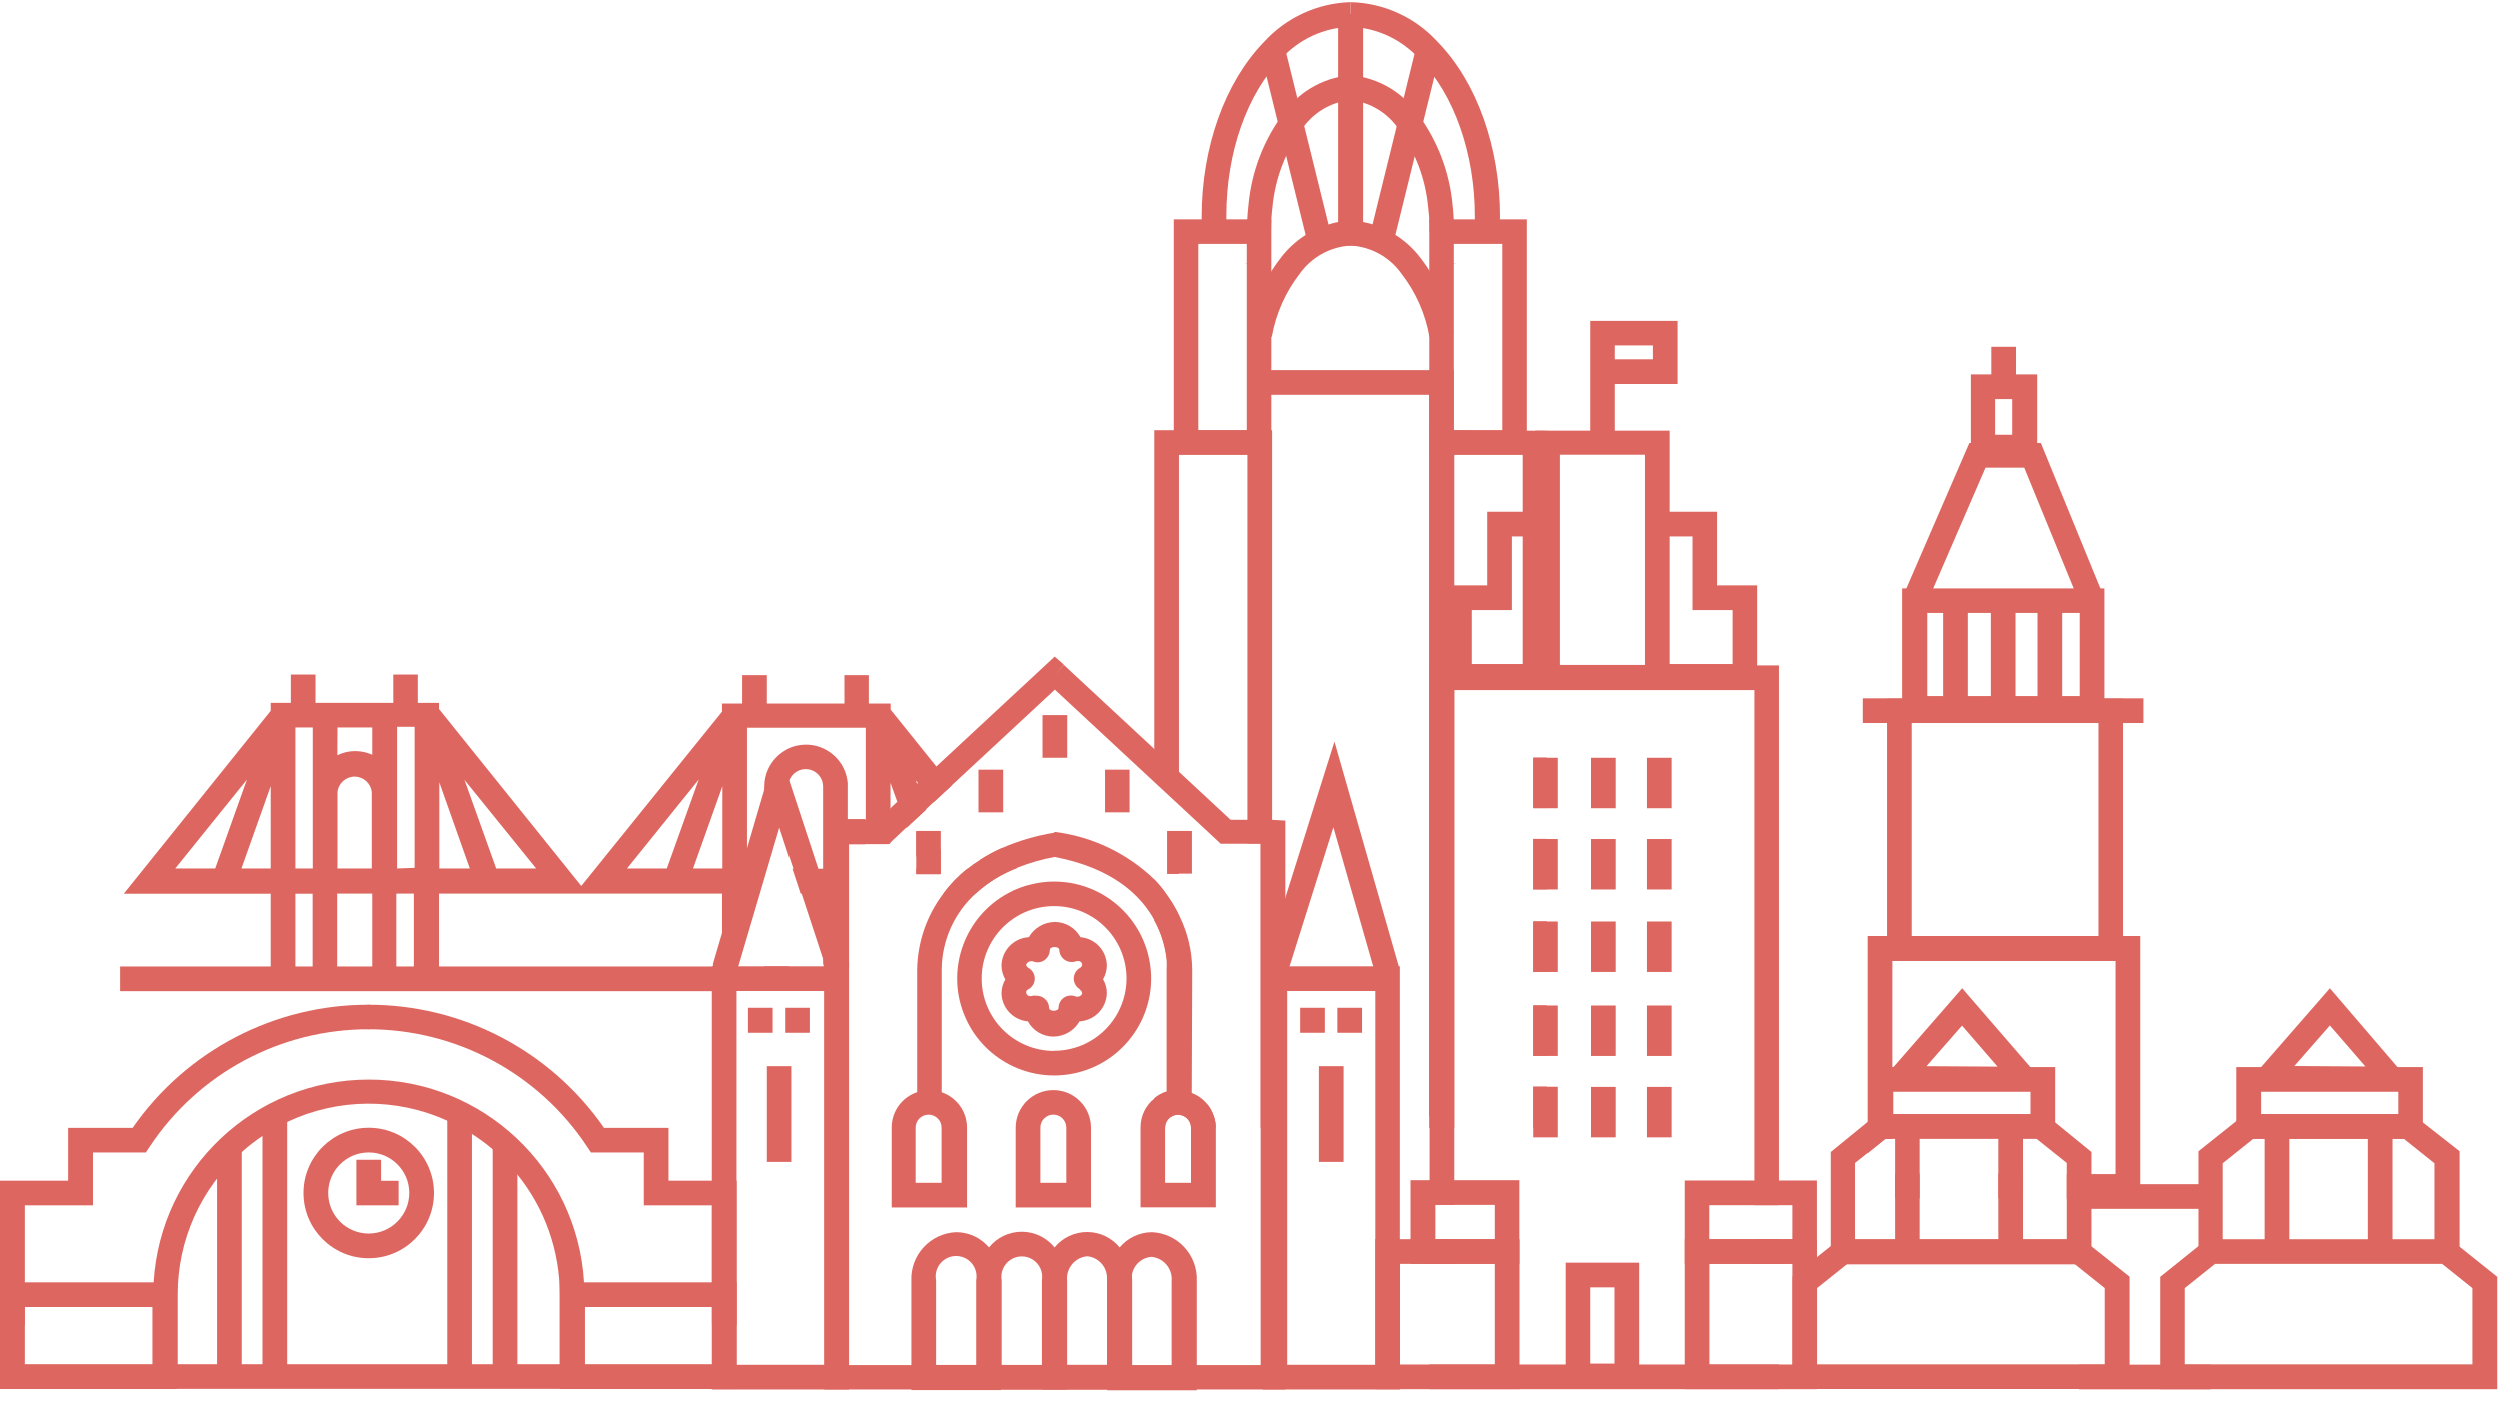<svg width="164" height="92" viewBox="0 0 164 92" xmlns="http://www.w3.org/2000/svg" xmlns:xlink="http://www.w3.org/1999/xlink">
    <path id="Path" fill="#dd6760" stroke="none" d="M 50.13 63.39 L 50.13 64.67 L 51.75 64.67 L 51.75 63.39 Z M 55.62 51.39 C 55.499 49.932 54.257 48.823 52.794 48.869 C 51.332 48.914 50.16 50.097 50.13 51.56 L 50.13 51.64 L 50.24 51.27 C 50.337 50.93 50.646 50.694 51 50.69 L 51 50.69 C 51.348 50.689 51.658 50.91 51.77 51.24 L 51.77 51.24 C 51.933 50.706 52.459 50.368 53.012 50.443 C 53.566 50.517 53.984 50.982 54 51.54 L 54 56.99 L 52 56.99 L 52.53 58.6 L 54 58.6 L 54 63.2 L 54.06 63.39 L 54.06 53.83 L 55.62 53.83 L 55.62 51.43 Z M 61.27 54.55 L 60.11 54.55 L 60.11 56.12 L 60.42 56.99 L 60.11 56.99 L 60.11 57.35 L 61.72 57.35 L 61.72 55.83 Z M 65.73 55.63 L 65.73 55.63 C 65.231 55.853 64.75 56.114 64.29 56.41 L 64.76 56.99 L 63.47 56.99 C 62.871 57.459 62.34 58.007 61.89 58.62 L 64 58.62 C 64.799 57.892 65.729 57.322 66.74 56.94 Z M 67.67 58.04 C 67.135 58.161 66.621 58.356 66.14 58.62 L 68.14 58.62 Z M 61.24 52.64 L 62.43 51.54 L 61.43 50.28 L 58.43 46.55 L 58.43 46.15 L 57 46.15 L 57 44.29 L 55.4 44.29 L 55.4 46.15 L 50.3 46.15 L 50.3 44.29 L 48.68 44.29 L 48.68 46.15 L 47.36 46.15 L 47.36 46.68 L 38.13 58.12 L 28.8 46.51 L 28.8 46.11 L 27.41 46.11 L 27.41 44.25 L 25.8 44.25 L 25.8 46.11 L 20.7 46.11 L 20.7 44.25 L 19.08 44.25 L 19.08 46.11 L 17.76 46.11 L 17.76 46.63 L 8.12 58.63 L 17.76 58.63 L 17.76 64.8 L 19.38 64.8 L 19.38 58.63 L 20.51 58.63 L 20.51 64.8 L 22.12 64.8 L 22.12 58.62 L 24.42 58.62 L 24.42 64.62 L 26 64.62 L 26 58.62 L 27.15 58.62 L 27.15 64.79 L 28.8 64.79 L 28.8 58.62 L 47.36 58.62 L 47.36 64.62 L 49 64.62 L 49 63.43 L 48.36 63.43 L 49 61.26 L 49 58.62 L 49.78 58.62 L 51.08 54.21 L 51.77 56.31 L 51.77 51.56 C 51.755 51.461 51.755 51.359 51.77 51.26 C 51.933 50.726 52.459 50.388 53.012 50.463 C 53.566 50.537 53.984 51.002 54 51.56 L 54 57.01 L 52 57.01 L 52.53 58.62 L 54 58.62 L 54 63.22 L 54.06 63.41 L 54.06 63.41 L 54 63.41 L 54 64.6 L 55.62 64.6 L 55.62 58.6 L 55.68 58.6 L 55.68 56.99 L 55.62 56.99 L 55.62 51.37 L 55.62 51.37 C 55.499 49.912 54.257 48.803 52.794 48.849 C 51.332 48.894 50.16 50.077 50.13 51.54 L 50.13 56.99 L 49 56.99 L 49 47.74 L 56.8 47.74 L 56.8 55.37 L 58.33 55.37 L 58.42 55.29 L 58.42 51.35 L 58.89 52.66 L 59.48 54.31 L 60.77 53.11 L 60.18 51.46 L 60.08 51.19 L 60.25 51.39 Z M 11.5 56.97 L 16.2 51.14 L 14.12 56.97 Z M 15.84 56.97 L 17.76 51.57 L 17.76 56.97 Z M 19.38 56.97 L 19.38 47.72 L 20.52 47.72 L 20.52 56.97 Z M 22.14 47.72 L 24.42 47.72 L 24.42 49.51 C 24.067 49.354 23.686 49.272 23.3 49.27 C 22.895 49.272 22.495 49.364 22.13 49.54 Z M 22.14 56.97 L 22.14 51.97 L 22.14 51.97 C 22.195 51.39 22.682 50.946 23.265 50.946 C 23.848 50.946 24.335 51.39 24.39 51.97 L 24.39 56.97 Z M 26.05 56.97 L 26.05 51.97 L 26.05 51.97 C 26.05 51.97 26.05 51.97 26.05 51.9 L 26.05 47.68 L 27.2 47.68 L 27.2 56.93 Z M 28.82 56.97 L 28.82 51.32 L 30.82 56.97 Z M 32.55 56.97 L 30.47 51.16 L 35.17 56.97 Z M 41.13 56.97 L 45.83 51.14 L 43.74 56.97 Z M 45.46 56.97 L 47.38 51.58 L 47.38 56.97 Z"/>
    <path id="path1" fill="#dd6760" stroke="none" d="M 80.45 15.2 L 78.83 15.2 L 78.83 14.2 C 78.83 9.66 80.36 5.39 82.91 2.76 C 84.369 1.152 86.42 0.206 88.59 0.14 L 88.59 1.76 L 88.59 1.76 C 86.865 1.809 85.234 2.556 84.07 3.83 C 81.8 6.16 80.45 10.01 80.45 14.14 Z"/>
    <path id="path2" fill="#dd6760" stroke="none" d="M 82.704 3.469 L 84.277 3.081 L 87.293 15.304 L 85.72 15.693 Z"/>
    <path id="path3" fill="#dd6760" stroke="none" d="M 81.71 17.27 L 81.71 17.26 L 83.33 17.26 L 81.71 17.27 Z"/>
    <path id="path4" fill="#dd6760" stroke="none" d="M 81.8 15.2 L 81.8 15.12 C 81.802 14.562 81.835 14.004 81.9 13.45 C 82.1 11.244 82.914 9.137 84.25 7.37 C 85.332 5.893 87.03 4.99 88.86 4.92 L 88.86 6.54 C 87.507 6.6 86.258 7.279 85.47 8.38 C 84.329 9.911 83.637 11.728 83.47 13.63 C 83.409 14.124 83.379 14.622 83.38 15.12 Z"/>
    <path id="path5" fill="#dd6760" stroke="none" d="M 81.71 17.27 L 81.71 17.26 L 83.33 17.26 L 81.71 17.27 Z"/>
    <path id="path6" fill="#dd6760" stroke="none" d="M 77 14.39 L 77 29.83 L 83.4 29.83 L 83.4 14.39 Z M 78.61 28.22 L 78.61 16 L 81.79 16 L 81.79 28.22 Z"/>
    <path id="path7" fill="#dd6760" stroke="none" d="M 75.72 28.22 L 75.72 51.22 L 77.34 52.72 L 77.34 29.83 L 81.83 29.83 L 81.83 55.34 L 82.64 55.34 L 82.7 55.34 L 82.7 73.98 L 83.45 73.98 L 83.45 28.22 Z M 79.62 73.22 C 79.525 72.921 79.368 72.645 79.16 72.41 L 77.34 72.41 L 77.34 60.08 C 77.113 59.596 76.842 59.134 76.53 58.7 C 76.288 58.345 76.017 58.011 75.72 57.7 L 75.72 60.38 C 76.163 61.187 76.439 62.074 76.53 62.99 C 76.545 63.193 76.545 63.397 76.53 63.6 L 76.53 71.6 L 76.53 71.6 C 76.233 71.69 75.957 71.84 75.72 72.04 L 75.72 73.98 L 76.43 73.98 L 76.43 73.98 C 76.429 73.647 76.625 73.345 76.93 73.21 C 77.151 73.104 77.409 73.104 77.63 73.21 C 77.935 73.345 78.131 73.647 78.13 73.98 L 78.13 73.98 L 79.75 73.98 L 79.75 73.98 C 79.754 73.714 79.71 73.45 79.62 73.2 Z M 76.57 54.53 L 76.57 57.33 L 77.34 57.33 L 77.34 54.53 Z"/>
    <path id="path8" fill="#dd6760" stroke="none" d="M 83.43 22.1 L 81.84 21.83 C 82.154 20.049 82.895 18.371 84 16.94 C 84.928 15.703 86.282 14.855 87.8 14.56 L 87.8 0.91 L 89.42 0.91 L 89.42 16.11 L 88.61 16.11 C 87.27 16.185 86.037 16.866 85.26 17.96 C 84.324 19.172 83.696 20.592 83.43 22.1 Z"/>
    <path id="path9" fill="#dd6760" stroke="none" d="M 98.36 15.2 L 96.75 15.2 L 96.75 14.2 C 96.75 10.07 95.39 6.2 93.13 3.89 C 91.97 2.591 90.33 1.822 88.59 1.76 L 88.59 0.14 C 90.783 0.193 92.858 1.143 94.33 2.77 C 96.88 5.39 98.4 9.66 98.4 14.2 Z"/>
    <path id="path10" fill="#dd6760" stroke="none" d="M 89.894 15.305 L 92.906 3.08 L 94.479 3.468 L 91.467 15.692 Z"/>
    <path id="path11" fill="#dd6760" stroke="none" d="M 95.48 17.27 L 93.87 17.27 L 95.48 17.26 L 95.48 17.27 Z"/>
    <path id="path12" fill="#dd6760" stroke="none" d="M 93.78 15.2 C 93.784 14.679 93.754 14.157 93.69 13.64 C 93.525 11.735 92.832 9.913 91.69 8.38 C 90.912 7.288 89.679 6.611 88.34 6.54 L 88.29 4.92 L 88.29 4.92 C 90.131 4.981 91.841 5.884 92.93 7.37 C 94.271 9.139 95.089 11.249 95.29 13.46 C 95.352 14.011 95.382 14.565 95.38 15.12 Z"/>
    <path id="path13" fill="#dd6760" stroke="none" d="M 95.48 17.27 L 93.87 17.27 L 95.48 17.26 L 95.48 17.27 Z"/>
    <path id="path14" fill="#dd6760" stroke="none" d="M 93.76 14.39 L 93.76 29.83 L 100.16 29.83 L 100.16 14.39 Z M 95.37 28.22 L 95.37 16 L 98.55 16 L 98.55 28.22 Z"/>
    <path id="path15" fill="#dd6760" stroke="none" d="M 95.37 73.2 L 93.75 73.2 L 93.75 25.9 L 82.63 25.9 L 82.63 24.28 L 95.37 24.28 L 95.37 73.2 Z"/>
    <path id="path16" fill="#dd6760" stroke="none" d="M 93.76 29.83 L 93.76 73.18 L 93.76 73.18 L 93.76 43.65 L 95.35 43.65 L 95.35 29.83 Z M 93.76 28.21 L 93.76 73.99 L 95.4 73.99 L 95.4 72.38 L 95.4 72.38 L 95.4 29.83 L 99.89 29.83 L 99.89 45.26 L 101.51 45.26 L 101.51 28.26 Z M 100.58 71.28 L 100.58 73.99 L 101.48 73.99 L 101.48 71.28 Z M 100.58 65.95 L 100.58 69.26 L 101.48 69.26 L 101.48 65.95 Z M 100.58 60.44 L 100.58 63.75 L 101.48 63.75 L 101.48 60.44 Z M 100.58 55.03 L 100.58 58.34 L 101.48 58.34 L 101.48 55.03 Z M 100.58 49.7 L 100.58 53.01 L 101.48 53.01 L 101.48 49.7 Z"/>
    <path id="path17" fill="#dd6760" stroke="none" d="M 93.77 22.1 C 93.508 20.591 92.88 19.169 91.94 17.96 C 91.168 16.865 89.938 16.183 88.6 16.11 L 87.79 16.11 L 87.79 0.91 L 89.4 0.91 L 89.4 14.56 C 90.918 14.855 92.272 15.703 93.2 16.94 C 94.305 18.37 95.044 20.049 95.35 21.83 Z"/>
    <path id="path28" fill="#dd6760" stroke="none" d="M 123.79 45.83 L 123.79 63.04 L 139.27 63.04 L 139.27 45.83 Z M 137.66 61.42 L 125.41 61.42 L 125.41 47.42 L 137.66 47.42 Z"/>
    <path id="path29" fill="#dd6760" stroke="none" d="M 124.32 76.99 L 124.32 78.61 L 125.93 78.61 L 125.93 76.99 Z M 122.52 61.4 L 122.52 75.65 L 123.33 75 L 123.69 74.71 L 124.14 74.71 L 124.14 63.02 L 138.78 63.02 L 138.78 77.02 L 135.58 77.02 L 135.58 78.64 L 140.4 78.64 L 140.4 61.4 Z M 131.09 76.99 L 131.09 78.61 L 132.71 78.61 L 132.71 76.99 Z"/>
    <path id="path30" fill="#dd6760" stroke="none" d="M 129.09 45.66 L 129.09 45.83 L 130.6 45.83 L 130.6 45.68 Z M 129.09 45.66 L 129.09 45.83 L 130.6 45.83 L 130.6 45.68 Z M 124.78 38.6 L 124.78 47.28 L 138.05 47.28 L 138.05 38.6 Z M 136.43 40.21 L 136.43 45.66 L 126.43 45.66 L 126.43 40.21 Z M 129.09 45.66 L 129.09 45.83 L 130.6 45.83 L 130.6 45.68 Z"/>
    <path id="path31" fill="#dd6760" stroke="none" d="M 122.2 45.81 L 140.61 45.81 L 140.61 47.43 L 122.2 47.43 Z"/>
    <path id="path32" fill="#dd6760" stroke="none" d="M 130.63 22.75 L 132.25 22.75 L 132.25 25.37 L 130.63 25.37 Z"/>
    <path id="path33" fill="#dd6760" stroke="none" d="M 127.46 49.15 L 127.46 51.59"/>
    <path id="path34" fill="#dd6760" stroke="none" d="M 130.17 49.15 L 130.17 51.59"/>
    <path id="path35" fill="#dd6760" stroke="none" d="M 127.46 53.09 L 127.46 55.54"/>
    <path id="path36" fill="#dd6760" stroke="none" d="M 130.17 53.09 L 130.17 55.54"/>
    <path id="path37" fill="#dd6760" stroke="none" d="M 127.46 57.09 L 127.46 59.53"/>
    <path id="path38" fill="#dd6760" stroke="none" d="M 130.17 57.09 L 130.17 59.53"/>
    <path id="path39" fill="#dd6760" stroke="none" d="M 132.78 49.15 L 132.78 51.59"/>
    <path id="path40" fill="#dd6760" stroke="none" d="M 135.49 49.15 L 135.49 51.59"/>
    <path id="path41" fill="#dd6760" stroke="none" d="M 132.78 53.09 L 132.78 55.54"/>
    <path id="path42" fill="#dd6760" stroke="none" d="M 135.49 53.09 L 135.49 55.54"/>
    <path id="path43" fill="#dd6760" stroke="none" d="M 132.78 57.09 L 132.78 59.53"/>
    <path id="path44" fill="#dd6760" stroke="none" d="M 135.49 57.09 L 135.49 59.53"/>
    <path id="path45" fill="#dd6760" stroke="none" d="M 126.33 39.73 L 124.85 39.08 L 129.19 29.06 L 133.88 29.06 L 137.99 39.1 L 136.49 39.71 L 132.79 30.68 L 130.25 30.68 L 126.33 39.73 Z"/>
    <path id="path46" fill="#dd6760" stroke="none" d="M 129.29 24.56 L 129.29 30.14 L 133.64 30.14 L 133.64 24.56 Z M 132 26.18 L 132 28.52 L 130.88 28.52 L 130.88 26.18 Z"/>
    <path id="path47" fill="#dd6760" stroke="none" d="M 127.47 39.41 L 129.09 39.41 L 129.09 46.48 L 127.47 46.48 Z"/>
    <path id="path48" fill="#dd6760" stroke="none" d="M 133.66 39.41 L 135.28 39.41 L 135.28 46.48 L 133.66 46.48 Z"/>
    <path id="path49" fill="#dd6760" stroke="none" d="M 130.6 39.41 L 132.22 39.41 L 132.22 46.48 L 130.6 46.48 Z"/>
    <path id="path50" fill="#dd6760" stroke="none" d="M 46.69 63.39 L 46.69 91.15 L 55.69 91.15 L 55.69 63.39 Z M 54.08 89.53 L 48.31 89.53 L 48.31 65.01 L 54.08 65.01 Z"/>
    <path id="path51" fill="#dd6760" stroke="none" d="M 55.7 63.17 L 55.7 63.43 C 55.691 63.499 55.67 63.567 55.64 63.63 C 55.548 63.835 55.374 63.991 55.16 64.06 C 54.743 64.192 54.298 63.965 54.16 63.55 L 54.16 63.39 L 54.16 63.39 L 54.1 63.2 L 52.59 58.6 L 52.06 56.99 L 51.83 56.29 L 51.14 54.19 L 49.84 58.6 L 49.06 61.24 L 48.42 63.41 L 48.36 63.61 C 48.333 63.688 48.296 63.762 48.25 63.83 C 48.099 64.053 47.849 64.187 47.58 64.19 C 47.534 64.199 47.486 64.199 47.44 64.19 L 47.35 64.19 C 47.02 64.09 46.789 63.794 46.77 63.45 L 46.77 63.45 C 46.756 63.367 46.756 63.283 46.77 63.2 L 47.4 61.06 L 49.02 55.57 L 50.17 51.66 L 50.28 51.29 C 50.377 50.95 50.686 50.714 51.04 50.71 L 51.04 50.71 C 51.388 50.709 51.698 50.93 51.81 51.26 L 51.81 51.26 L 53.7 57.01 L 54.1 58.23 L 55.66 62.99 L 55.66 63.08 C 55.675 63.109 55.689 63.139 55.7 63.17 Z"/>
    <path id="path52" fill="#dd6760" stroke="none" d="M 55.64 56.97 L 55.64 53.75 L 54.08 53.75 L 54.08 63.36 L 55.63 63.36 L 55.63 62.92 L 55.63 63.01 C 55.634 63.053 55.634 63.097 55.63 63.14 L 55.63 56.94 Z M 55.64 58.58 L 55.64 62.95 L 55.64 63.04 C 55.644 63.083 55.644 63.127 55.64 63.17 L 55.64 58.58 Z M 55.64 58.58 L 55.64 62.95 L 55.64 63.04 C 55.644 63.083 55.644 63.127 55.64 63.17 L 55.64 58.58 Z M 60.23 51.34 L 60.16 51.41 L 60.75 53.06 L 61.24 52.6 Z M 58.87 52.61 L 58.4 53.04 L 58.4 55.24 L 59.46 54.24 Z M 55.64 53.75 L 54.08 53.75 L 54.08 63.36 L 55.69 63.36 L 55.69 55.36 L 56.77 55.36 L 56.77 53.73 Z M 60.23 51.34 L 60.16 51.41 L 60.75 53.06 L 61.24 52.6 Z M 58.87 52.61 L 58.4 53.04 L 58.4 55.24 L 59.46 54.24 Z M 55.64 53.75 L 54.08 53.75 L 54.08 63.36 L 55.69 63.36 L 55.69 55.36 L 56.77 55.36 L 56.77 53.73 Z M 60.23 51.34 L 60.16 51.41 L 60.75 53.06 L 61.24 52.6 Z M 58.87 52.61 L 58.4 53.04 L 58.4 55.24 L 59.46 54.24 Z M 55.64 53.75 L 54.08 53.75 L 54.08 63.36 L 55.69 63.36 L 55.69 55.36 L 56.77 55.36 L 56.77 53.73 Z M 60.23 51.34 L 60.16 51.41 L 60.75 53.06 L 61.24 52.6 Z M 58.87 52.61 L 58.4 53.04 L 58.4 55.24 L 59.46 54.24 Z M 55.64 53.75 L 54.08 53.75 L 54.08 63.36 L 55.69 63.36 L 55.69 55.36 L 56.77 55.36 L 56.77 53.73 Z M 60.23 51.34 L 60.16 51.41 L 60.75 53.06 L 61.24 52.6 Z M 58.87 52.61 L 58.4 53.04 L 58.4 55.24 L 59.46 54.24 Z M 55.64 53.75 L 54.08 53.75 L 54.08 63.36 L 55.69 63.36 L 55.69 55.36 L 56.77 55.36 L 56.77 53.73 Z M 60.23 51.34 L 60.16 51.41 L 60.75 53.06 L 61.24 52.6 Z M 58.87 52.61 L 58.4 53.04 L 58.4 55.24 L 59.46 54.24 Z M 55.64 53.75 L 54.08 53.75 L 54.08 63.36 L 55.69 63.36 L 55.69 55.36 L 56.77 55.36 L 56.77 53.73 Z M 60.23 51.34 L 60.16 51.41 L 60.75 53.06 L 61.24 52.6 Z M 58.87 52.61 L 58.4 53.04 L 58.4 55.24 L 59.46 54.24 Z M 55.64 53.75 L 54.08 53.75 L 54.08 63.36 L 55.69 63.36 L 55.69 55.36 L 56.77 55.36 L 56.77 53.73 Z M 60.23 51.34 L 60.16 51.41 L 60.75 53.06 L 61.24 52.6 Z M 58.4 53.04 L 58.4 55.24 L 59.46 54.24 L 58.87 52.59 Z M 54.08 53.78 L 54.08 63.39 L 55.69 63.39 L 55.69 55.39 L 56.77 55.39 L 56.77 53.73 L 55.63 53.73 Z M 83.45 53.78 L 81.83 53.78 L 80.73 53.78 L 77.34 50.63 L 75.72 49.13 L 69.79 43.62 L 69.25 44.21 L 69.79 43.6 L 69.19 43.07 L 61.41 50.3 L 60.23 51.4 L 60.16 51.47 L 58.87 52.67 L 58.4 53.1 L 57.67 53.78 L 56.78 53.78 L 55.64 53.78 L 54.08 53.78 L 54.08 91.15 L 84.32 91.15 L 84.32 53.83 Z M 82.7 89.55 L 55.7 89.55 L 55.7 55.37 L 56.78 55.37 L 58.31 55.37 L 58.4 55.29 L 59.46 54.29 L 60.75 53.09 L 61.24 52.63 L 62.43 51.53 L 69.2 45.24 L 75.72 51.3 L 77.34 52.8 L 80.08 55.35 L 81.83 55.35 L 82.64 55.35 L 82.7 55.35 Z M 55.64 53.77 L 54.08 53.77 L 54.08 63.38 L 55.69 63.38 L 55.69 55.38 L 56.77 55.38 L 56.77 53.73 Z M 58.87 52.63 L 58.4 53.06 L 58.4 55.26 L 59.46 54.26 Z M 60.23 51.36 L 60.16 51.43 L 60.75 53.08 L 61.24 52.62 Z M 55.64 53.77 L 54.08 53.77 L 54.08 63.38 L 55.69 63.38 L 55.69 55.38 L 56.77 55.38 L 56.77 53.73 Z M 58.87 52.63 L 58.4 53.06 L 58.4 55.26 L 59.46 54.26 Z M 60.23 51.36 L 60.16 51.43 L 60.75 53.08 L 61.24 52.62 Z M 55.64 53.77 L 54.08 53.77 L 54.08 63.38 L 55.69 63.38 L 55.69 55.38 L 56.77 55.38 L 56.77 53.73 Z M 58.87 52.63 L 58.4 53.06 L 58.4 55.26 L 59.46 54.26 Z M 60.23 51.36 L 60.16 51.43 L 60.75 53.08 L 61.24 52.62 Z M 55.64 53.77 L 54.08 53.77 L 54.08 63.38 L 55.69 63.38 L 55.69 55.38 L 56.77 55.38 L 56.77 53.73 Z M 58.87 52.63 L 58.4 53.06 L 58.4 55.26 L 59.46 54.26 Z M 60.23 51.36 L 60.16 51.43 L 60.75 53.08 L 61.24 52.62 Z M 55.64 53.77 L 54.08 53.77 L 54.08 63.38 L 55.69 63.38 L 55.69 55.38 L 56.77 55.38 L 56.77 53.73 Z M 58.87 52.63 L 58.4 53.06 L 58.4 55.26 L 59.46 54.26 Z M 60.23 51.36 L 60.16 51.43 L 60.75 53.08 L 61.24 52.62 Z M 55.64 53.77 L 54.08 53.77 L 54.08 63.38 L 55.69 63.38 L 55.69 55.38 L 56.77 55.38 L 56.77 53.73 Z M 58.87 52.63 L 58.4 53.06 L 58.4 55.26 L 59.46 54.26 Z M 60.23 51.36 L 60.16 51.43 L 60.75 53.08 L 61.24 52.62 Z M 55.64 53.77 L 54.08 53.77 L 54.08 63.38 L 55.69 63.38 L 55.69 55.38 L 56.77 55.38 L 56.77 53.73 Z M 58.87 52.63 L 58.4 53.06 L 58.4 55.26 L 59.46 54.26 Z M 60.23 51.36 L 60.16 51.43 L 60.75 53.08 L 61.24 52.62 Z M 55.64 53.77 L 54.08 53.77 L 54.08 63.38 L 55.69 63.38 L 55.69 55.38 L 56.77 55.38 L 56.77 53.73 Z M 58.87 52.63 L 58.4 53.06 L 58.4 55.26 L 59.46 54.26 Z M 60.23 51.36 L 60.16 51.43 L 60.75 53.08 L 61.24 52.62 Z M 55.64 58.6 L 55.64 62.97 L 55.64 63.06 C 55.644 63.103 55.644 63.147 55.64 63.19 L 55.64 58.6 Z M 55.64 58.6 L 55.64 62.97 L 55.64 63.06 C 55.644 63.103 55.644 63.147 55.64 63.19 L 55.64 58.6 Z M 55.64 56.99 L 55.64 53.77 L 54.08 53.77 L 54.08 63.38 L 55.63 63.38 L 55.63 62.94 L 55.63 63.03 C 55.634 63.073 55.634 63.117 55.63 63.16 L 55.63 56.96 Z"/>
    <path id="path53" fill="#dd6760" stroke="none" d="M 82.83 63.39 L 82.83 91.15 L 91.83 91.15 L 91.83 63.39 Z M 90.22 89.53 L 84.44 89.53 L 84.44 65.01 L 90.22 65.01 Z"/>
    <path id="path54" fill="#dd6760" stroke="none" d="M 84.39 64.04 L 82.85 63.56 L 87.54 48.65 L 91.8 63.53 L 90.25 63.98 L 87.47 54.27 L 84.39 64.04 Z"/>
    <path id="path55" fill="#dd6760" stroke="none" d="M 69.15 57.83 C 68.651 57.829 68.154 57.889 67.67 58.01 C 67.135 58.131 66.621 58.326 66.14 58.59 C 63.313 60.112 62.063 63.503 63.228 66.496 C 64.392 69.488 67.604 71.144 70.717 70.355 C 73.83 69.567 75.866 66.582 75.465 63.396 C 75.064 60.21 72.351 57.822 69.14 57.83 Z M 69.15 68.94 C 66.527 68.94 64.4 66.813 64.4 64.19 C 64.4 61.567 66.527 59.44 69.15 59.44 C 71.773 59.44 73.9 61.567 73.9 64.19 C 73.894 66.809 71.769 68.93 69.15 68.93 Z"/>
    <path id="path56" fill="#dd6760" stroke="none" d="M 72.61 63.33 C 72.593 62.361 71.846 61.562 70.88 61.48 C 70.539 60.86 69.887 60.477 69.18 60.48 C 68.481 60.495 67.84 60.874 67.49 61.48 C 66.499 61.537 65.719 62.348 65.7 63.34 C 65.702 63.66 65.789 63.974 65.95 64.25 C 65.788 64.522 65.701 64.833 65.7 65.15 C 65.717 66.119 66.464 66.918 67.43 67 C 67.767 67.623 68.422 68.008 69.13 68 C 69.829 67.985 70.47 67.606 70.82 67 C 71.811 66.943 72.591 66.132 72.61 65.14 C 72.609 64.823 72.522 64.512 72.36 64.24 C 72.521 63.964 72.608 63.65 72.61 63.33 Z M 70.85 64.94 C 70.928 64.978 70.981 65.054 70.99 65.14 C 70.99 65.31 70.75 65.44 70.54 65.36 C 70.295 65.265 70.019 65.295 69.8 65.44 C 69.58 65.593 69.446 65.842 69.44 66.11 C 69.44 66.37 68.82 66.37 68.82 66.11 C 68.813 65.853 68.683 65.615 68.47 65.47 C 68.337 65.372 68.175 65.319 68.01 65.32 C 67.924 65.305 67.836 65.305 67.75 65.32 C 67.48 65.41 67.32 65.26 67.32 65.1 C 67.32 64.94 67.43 64.92 67.46 64.9 C 67.72 64.761 67.882 64.49 67.882 64.195 C 67.882 63.9 67.72 63.629 67.46 63.49 C 67.46 63.49 67.32 63.4 67.32 63.29 C 67.32 63.18 67.57 62.99 67.77 63.07 C 68.014 63.17 68.293 63.14 68.51 62.99 C 68.733 62.839 68.867 62.589 68.87 62.32 C 68.87 62.06 69.49 62.06 69.49 62.32 C 69.5 62.576 69.629 62.813 69.839 62.961 C 70.049 63.108 70.316 63.148 70.56 63.07 C 70.84 62.98 70.99 63.13 70.99 63.29 C 70.981 63.376 70.928 63.452 70.85 63.49 C 70.596 63.634 70.439 63.903 70.439 64.195 C 70.439 64.487 70.596 64.756 70.85 64.9 Z"/>
    <path id="path57" fill="#dd6760" stroke="none" d="M 49.06 66.11 L 50.68 66.11 L 50.68 67.75 L 49.06 67.75 Z"/>
    <path id="path58" fill="#dd6760" stroke="none" d="M 51.51 66.11 L 53.13 66.11 L 53.13 67.75 L 51.51 67.75 Z"/>
    <path id="path59" fill="#dd6760" stroke="none" d="M 60.11 54.51 L 61.72 54.51 L 61.72 57.31 L 60.11 57.31 Z"/>
    <path id="path60" fill="#dd6760" stroke="none" d="M 64.19 50.49 L 65.81 50.49 L 65.81 53.29 L 64.19 53.29 Z"/>
    <path id="path61" fill="#dd6760" stroke="none" d="M 68.39 46.91 L 70.01 46.91 L 70.01 49.71 L 68.39 49.71 Z"/>
    <path id="path62" fill="#dd6760" stroke="none" d="M 76.57 54.51 L 78.19 54.51 L 78.19 57.31 L 76.57 57.31 Z"/>
    <path id="path63" fill="#dd6760" stroke="none" d="M 72.49 50.49 L 74.1 50.49 L 74.1 53.29 L 72.49 53.29 Z"/>
    <path id="path64" fill="#dd6760" stroke="none" d="M 85.29 66.11 L 86.91 66.11 L 86.91 67.75 L 85.29 67.75 Z"/>
    <path id="path65" fill="#dd6760" stroke="none" d="M 87.73 66.11 L 89.35 66.11 L 89.35 67.75 L 87.73 67.75 Z"/>
    <path id="path66" fill="#dd6760" stroke="none" d="M 61.77 71.65 C 61.513 71.557 61.243 71.51 60.97 71.51 C 60.694 71.51 60.42 71.557 60.16 71.65 C 59.165 71.986 58.497 72.92 58.5 73.97 L 58.5 79.21 L 63.44 79.21 L 63.44 73.97 C 63.439 72.918 62.767 71.985 61.77 71.65 Z M 61.77 77.59 L 60.07 77.59 L 60.07 73.97 C 60.07 73.501 60.451 73.12 60.92 73.12 C 61.389 73.12 61.77 73.501 61.77 73.97 Z"/>
    <path id="path67" fill="#dd6760" stroke="none" d="M 64.88 81.83 C 64.343 81.194 63.552 80.828 62.72 80.83 C 61.032 80.906 59.722 82.331 59.79 84.02 L 59.79 91.19 L 65.66 91.19 L 65.66 84.02 C 65.671 83.22 65.394 82.443 64.88 81.83 Z M 61.41 89.54 L 61.41 83.99 C 61.306 83.459 61.531 82.918 61.982 82.617 C 62.432 82.317 63.018 82.317 63.468 82.617 C 63.919 82.918 64.144 83.459 64.04 83.99 L 64.04 89.54 Z"/>
    <path id="path68" fill="#dd6760" stroke="none" d="M 69.18 81.83 C 68.656 81.179 67.866 80.801 67.03 80.801 C 66.194 80.801 65.404 81.179 64.88 81.83 C 64.373 82.435 64.097 83.2 64.1 83.99 L 64.1 91.16 L 70 91.16 L 70 83.99 C 69.992 83.195 69.702 82.43 69.18 81.83 Z M 65.71 89.54 L 65.71 83.99 C 65.618 83.464 65.848 82.933 66.294 82.639 C 66.741 82.346 67.319 82.346 67.766 82.639 C 68.212 82.933 68.442 83.464 68.35 83.99 L 68.35 89.54 Z"/>
    <path id="path69" fill="#dd6760" stroke="none" d="M 74.26 83.83 C 74.226 83.091 73.94 82.385 73.45 81.83 C 72.926 81.19 72.142 80.819 71.315 80.819 C 70.488 80.819 69.704 81.19 69.18 81.83 C 68.673 82.435 68.397 83.2 68.4 83.99 L 68.4 91.16 L 74.27 91.16 L 74.27 83.99 C 74.27 83.937 74.267 83.883 74.26 83.83 Z M 70 89.53 L 70 83.98 C 69.936 83.184 70.525 82.484 71.32 82.41 C 72.062 82.478 72.628 83.105 72.62 83.85 C 72.625 83.893 72.625 83.937 72.62 83.98 L 72.62 89.53 Z"/>
    <path id="path70" fill="#dd6760" stroke="none" d="M 75.56 80.83 C 74.744 80.839 73.973 81.204 73.45 81.83 C 72.944 82.403 72.657 83.136 72.64 83.9 C 72.635 83.943 72.635 83.987 72.64 84.03 L 72.64 91.2 L 78.51 91.2 L 78.51 84.03 C 78.578 82.332 77.258 80.9 75.56 80.83 Z M 74.24 89.57 L 74.24 84.02 C 74.23 83.957 74.23 83.893 74.24 83.83 C 74.249 83.102 74.814 82.502 75.54 82.45 C 76.335 82.524 76.924 83.224 76.86 84.02 L 76.86 89.57 Z"/>
    <path id="path71" fill="#dd6760" stroke="none" d="M 69.1 71.51 C 67.74 71.51 66.636 72.61 66.63 73.97 L 66.63 79.21 L 71.57 79.21 L 71.57 73.97 C 71.564 72.61 70.46 71.51 69.1 71.51 Z M 69.95 77.59 L 68.25 77.59 L 68.25 73.97 C 68.25 73.501 68.631 73.12 69.1 73.12 C 69.569 73.12 69.95 73.501 69.95 73.97 Z"/>
    <path id="path72" fill="#dd6760" stroke="none" d="M 79.62 73.2 C 79.525 72.901 79.368 72.625 79.16 72.39 C 78.893 72.074 78.548 71.833 78.16 71.69 C 77.894 71.579 77.609 71.518 77.32 71.51 L 77.26 71.51 C 77.016 71.511 76.773 71.548 76.54 71.62 L 76.54 71.62 C 76.243 71.71 75.967 71.86 75.73 72.06 C 75.15 72.519 74.814 73.22 74.82 73.96 L 74.82 79.2 L 79.76 79.2 L 79.76 73.96 C 79.759 73.7 79.711 73.443 79.62 73.2 Z M 78.13 77.59 L 76.43 77.59 L 76.43 73.97 C 76.429 73.637 76.625 73.335 76.93 73.2 C 77.151 73.094 77.409 73.094 77.63 73.2 C 77.935 73.335 78.131 73.637 78.13 73.97 Z"/>
    <path id="path73" fill="#dd6760" stroke="none" d="M 69.48 56.16 L 69.17 56.22 L 69.17 56.22 C 68.356 56.369 67.559 56.596 66.79 56.9 C 65.779 57.282 64.849 57.852 64.05 58.58 C 62.624 59.853 61.8 61.668 61.78 63.58 L 61.78 71.92 L 60.17 71.92 L 60.17 63.62 C 60.195 61.812 60.798 60.06 61.89 58.62 C 62.34 58.007 62.871 57.459 63.47 56.99 C 63.73 56.778 64.004 56.585 64.29 56.41 C 64.75 56.114 65.231 55.853 65.73 55.63 L 65.73 55.63 C 66.817 55.156 67.959 54.821 69.13 54.63 L 69.21 54.63 L 69.21 54.63 Z"/>
    <path id="path74" fill="#dd6760" stroke="none" d="M 78.18 71.69 L 78.18 71.92 L 76.56 71.92 L 76.56 63.62 C 76.575 63.417 76.575 63.213 76.56 63.01 C 76.469 62.094 76.193 61.207 75.75 60.4 C 74.86 58.75 73.01 56.95 69.2 56.22 L 69.2 56.22 L 68.89 56.16 L 69.17 54.58 L 69.17 54.58 L 69.25 54.58 C 71.701 54.898 73.985 56 75.76 57.72 C 76.057 58.031 76.328 58.365 76.57 58.72 C 76.882 59.154 77.153 59.616 77.38 60.1 C 77.926 61.214 78.21 62.439 78.21 63.68 Z"/>
    <path id="path75" fill="#dd6760" stroke="none" d="M 50.3 69.94 L 51.92 69.94 L 51.92 76.22 L 50.3 76.22 Z"/>
    <path id="path76" fill="#dd6760" stroke="none" d="M 86.52 69.94 L 88.14 69.94 L 88.14 76.22 L 86.52 76.22 Z"/>
    <path id="path77" fill="#dd6760" stroke="none" d="M 48.32 86.91 L 46.7 86.91 L 46.7 79.07 L 42.23 79.07 L 42.23 75.6 L 38.76 75.6 L 38.52 75.24 C 35.326 70.401 29.908 67.499 24.11 67.52 L 24.11 65.91 C 30.296 65.883 36.097 68.906 39.62 73.99 L 43.85 73.99 L 43.85 77.45 L 48.32 77.45 Z"/>
    <path id="path78" fill="#dd6760" stroke="none" d="M 1.63 86.91 L 0 86.91 L 0 77.45 L 4.47 77.45 L 4.47 73.99 L 8.7 73.99 C 12.228 68.907 18.032 65.885 24.22 65.91 L 24.22 67.52 C 18.422 67.499 13.004 70.401 9.81 75.24 L 9.57 75.6 L 6.1 75.6 L 6.1 79.07 L 1.63 79.07 Z"/>
    <path id="path79" fill="#dd6760" stroke="none" d="M 38.31 84.12 C 37.865 76.65 31.678 70.82 24.195 70.82 C 16.712 70.82 10.525 76.65 10.08 84.12 C 10.08 84.393 10.08 84.663 10.08 84.93 L 10.08 91.11 L 38.37 91.11 L 38.37 84.93 C 38.35 84.663 38.33 84.393 38.31 84.12 Z M 36.72 89.49 L 11.66 89.49 L 11.66 84.93 C 11.65 81.354 13.18 77.947 15.86 75.58 C 16.287 75.194 16.741 74.84 17.22 74.52 C 17.737 74.174 18.278 73.867 18.84 73.6 C 22.161 72.029 26.005 72 29.35 73.52 C 29.908 73.768 30.447 74.059 30.96 74.39 C 31.436 74.692 31.89 75.026 32.32 75.39 C 32.909 75.893 33.452 76.448 33.94 77.05 C 35.739 79.279 36.72 82.056 36.72 84.92 Z"/>
    <path id="path80" fill="#dd6760" stroke="none" d="M 36.72 84.12 L 36.72 91.12 L 48.32 91.12 L 48.32 84.12 Z M 46.72 89.49 L 38.35 89.49 L 38.35 85.74 L 46.72 85.74 Z"/>
    <path id="path81" fill="#dd6760" stroke="none" d="M 24.19 73.98 C 21.826 73.98 19.91 75.896 19.91 78.26 C 19.91 80.624 21.826 82.54 24.19 82.54 C 26.554 82.54 28.47 80.624 28.47 78.26 C 28.47 75.896 26.554 73.98 24.19 73.98 Z M 24.19 80.92 C 22.721 80.92 21.53 79.729 21.53 78.26 C 21.53 76.791 22.721 75.6 24.19 75.6 C 25.659 75.6 26.85 76.791 26.85 78.26 C 26.845 79.727 25.657 80.915 24.19 80.92 Z"/>
    <path id="path82" fill="#dd6760" stroke="none" d="M 0 84.12 L 0 91.12 L 11.6 91.12 L 11.6 84.12 Z M 10 89.49 L 1.63 89.49 L 1.63 85.74 L 10 85.74 Z"/>
    <path id="path83" fill="#dd6760" stroke="none" d="M 14.24 75.22 L 15.86 75.22 L 15.86 90.3 L 14.24 90.3 Z"/>
    <path id="path84" fill="#dd6760" stroke="none" d="M 26.15 79.07 L 23.38 79.07 L 23.38 76.08 L 25 76.08 L 25 77.46 L 26.15 77.46 L 26.15 79.07 Z"/>
    <path id="path85" fill="#dd6760" stroke="none" d="M 17.22 73.11 L 18.84 73.11 L 18.84 90.31 L 17.22 90.31 Z"/>
    <path id="path86" fill="#dd6760" stroke="none" d="M 29.34 73 L 30.96 73 L 30.96 90.3 L 29.34 90.3 Z"/>
    <path id="path87" fill="#dd6760" stroke="none" d="M 32.32 75.03 L 33.94 75.03 L 33.94 90.31 L 32.32 90.31 Z"/>
    <path id="path88" fill="#dd6760" stroke="none" d="M 158.13 70.93 L 158 70.83 L 157.29 70.02 L 152.84 64.83 L 148.34 69.99 L 147.63 70.8 L 147.51 70.94 L 146.97 71.56 L 147.51 71.56 L 156.78 71.56 L 158.78 71.56 Z M 150.51 69.93 L 152.84 67.27 L 155.17 69.96 Z"/>
    <path id="path89" fill="#dd6760" stroke="none" d="M 158.94 73.63 L 158.27 73.09 L 147.27 73.09 L 146.73 73.52 L 144.22 75.52 L 144.22 82.89 L 161.35 82.89 L 161.35 75.52 Z M 145.81 76.31 L 147.81 74.71 L 157.7 74.71 L 159.7 76.31 L 159.7 81.31 L 145.81 81.31 Z"/>
    <path id="path90" fill="#dd6760" stroke="none" d="M 161.32 81.76 L 160.76 81.31 L 144.76 81.31 L 144.2 81.76 L 141.71 83.76 L 141.71 91.13 L 163.82 91.13 L 163.82 83.76 Z M 162.19 89.5 L 143.32 89.5 L 143.32 84.5 L 145.32 82.9 L 160.19 82.9 L 162.19 84.5 Z"/>
    <path id="path91" fill="#dd6760" stroke="none" d="M 146.7 70 L 146.7 74.7 L 158.94 74.7 L 158.94 70 Z M 157.33 71.62 L 157.33 73.08 L 148.33 73.08 L 148.33 71.62 Z"/>
    <path id="path92" fill="#dd6760" stroke="none" d="M 134 70.94 L 133.89 70.81 L 133.19 70 L 128.72 64.83 L 124.22 69.99 L 124.14 70.08 L 123.51 70.8 L 123.38 70.95 L 123.38 71.01 L 122.9 71.56 L 124.19 71.56 L 132.7 71.56 L 134.7 71.56 Z M 126.38 69.94 L 128.71 67.28 L 131.04 69.97 Z"/>
    <path id="path93" fill="#dd6760" stroke="none" d="M 134.82 73.63 L 134.15 73.09 L 123.15 73.09 L 122.61 73.52 L 122.55 73.57 L 120.1 75.57 L 120.1 82.94 L 137.2 82.94 L 137.2 75.57 Z M 135.58 81.29 L 121.69 81.29 L 121.69 76.29 L 122.52 75.63 L 123.33 74.98 L 123.69 74.69 L 133.58 74.69 L 135.58 76.29 Z"/>
    <path id="path94" fill="#dd6760" stroke="none" d="M 137.2 81.76 L 136.64 81.31 L 120.64 81.31 L 120.08 81.76 L 119.2 82.46 L 118.64 82.91 L 118.4 83.1 L 117.59 83.75 L 117.59 91.12 L 139.7 91.12 L 139.7 83.75 Z M 119.2 89.5 L 119.2 84.5 L 121.2 82.9 L 136.07 82.9 L 138.07 84.5 L 138.07 89.5 Z"/>
    <path id="path95" fill="#dd6760" stroke="none" d="M 122.58 70 L 122.58 74.7 L 134.82 74.7 L 134.82 70 Z M 133.2 71.62 L 133.2 73.08 L 124.2 73.08 L 124.2 71.62 Z"/>
    <path id="path96" fill="#dd6760" stroke="none" d="M 136.39 77.68 L 145 77.68 L 145 79.3 L 136.39 79.3 Z"/>
    <path id="path97" fill="#dd6760" stroke="none" d="M 136.39 89.52 L 145 89.52 L 145 91.14 L 136.39 91.14 Z"/>
    <path id="path98" fill="#dd6760" stroke="none" d="M 124.32 74.08 L 125.93 74.08 L 125.93 81.85 L 124.32 81.85 Z"/>
    <path id="path99" fill="#dd6760" stroke="none" d="M 131.09 74.08 L 132.71 74.08 L 132.71 81.85 L 131.09 81.85 Z"/>
    <path id="path100" fill="#dd6760" stroke="none" d="M 148.56 74.08 L 150.18 74.08 L 150.18 81.85 L 148.56 81.85 Z"/>
    <path id="path101" fill="#dd6760" stroke="none" d="M 155.33 74.08 L 156.95 74.08 L 156.95 81.85 L 155.33 81.85 Z"/>
    <path id="path102" fill="#dd6760" stroke="none" d="M 101.52 45.17 L 94.93 45.17 L 94.93 38.4 L 97.56 38.4 L 97.56 33.57 L 101.52 33.57 L 101.52 35.19 L 99.18 35.19 L 99.18 40.02 L 96.55 40.02 L 96.55 43.56 L 101.52 43.56 L 101.52 45.17 Z"/>
    <path id="path103" fill="#dd6760" stroke="none" d="M 115.27 45.17 L 108.68 45.17 L 108.68 43.56 L 113.66 43.56 L 113.66 40.02 L 111.03 40.02 L 111.03 35.19 L 108.68 35.19 L 108.68 33.57 L 112.64 33.57 L 112.64 38.4 L 115.27 38.4 L 115.27 45.17 Z"/>
    <path id="path104" fill="#dd6760" stroke="none" d="M 100.71 28.25 L 100.71 45.25 L 109.53 45.25 L 109.53 28.25 Z M 102.33 29.83 L 107.91 29.83 L 107.91 43.62 L 102.33 43.62 Z"/>
    <path id="path105" fill="#dd6760" stroke="none" d="M 100.67 44.46 L 100.67 45.27 L 100.67 45.27 L 100.67 44.46 Z M 94.59 81.29 L 94.59 82.1 L 95.4 82.1 L 95.4 81.29 Z M 94.59 73.2 L 94.59 79.04 L 95.4 79.04 L 95.4 73.2 Z M 100.67 44.46 L 100.67 45.27 L 100.67 45.27 L 100.67 44.46 Z M 94.59 81.29 L 94.59 82.1 L 95.4 82.1 L 95.4 81.29 Z M 94.59 73.2 L 94.59 79.04 L 95.4 79.04 L 95.4 73.2 Z M 100.67 44.46 L 100.67 45.27 L 100.67 45.27 L 100.67 44.46 Z M 94.59 81.29 L 94.59 82.1 L 95.4 82.1 L 95.4 81.29 Z M 94.59 73.2 L 94.59 79.04 L 95.4 79.04 L 95.4 73.2 Z M 100.67 44.46 L 100.67 45.27 L 100.67 45.27 L 100.67 44.46 Z M 94.59 81.29 L 94.59 82.1 L 95.4 82.1 L 95.4 81.29 Z M 94.59 73.2 L 94.59 79.04 L 95.4 79.04 L 95.4 73.2 Z M 100.67 44.46 L 100.67 45.27 L 100.67 45.27 L 100.67 44.46 Z M 94.59 81.29 L 94.59 82.1 L 95.4 82.1 L 95.4 81.29 Z M 94.59 73.2 L 94.59 79.04 L 95.4 79.04 L 95.4 73.2 Z M 100.67 44.46 L 100.67 45.27 L 100.67 45.27 L 100.67 44.46 Z M 94.59 81.29 L 94.59 82.1 L 95.4 82.1 L 95.4 81.29 Z M 94.59 73.2 L 94.59 79.04 L 95.4 79.04 L 95.4 73.2 Z M 99.86 43.65 L 99.86 45.17 L 95.37 45.17 L 95.37 43.65 L 93.78 43.65 L 93.78 74 L 94.59 74 L 94.59 79 L 95.4 79 L 95.4 45.27 L 100.71 45.27 L 100.71 43.65 Z M 115.09 81.29 L 115.09 82.91 L 116.7 82.91 L 116.7 81.29 Z M 93.78 89.51 L 93.78 91.13 L 116.7 91.13 L 116.7 89.51 Z M 93.78 43.65 L 93.78 82.91 L 95.4 82.91 L 95.4 81.29 L 94.15 81.29 L 94.15 79.04 L 95.4 79.04 L 95.4 45.27 L 115.09 45.27 L 115.09 79.06 L 116.7 79.06 L 116.7 43.65 Z M 99.86 43.65 L 99.86 45.17 L 95.37 45.17 L 95.37 43.65 L 93.78 43.65 L 93.78 74 L 94.59 74 L 94.59 79 L 95.4 79 L 95.4 45.27 L 100.71 45.27 L 100.71 43.65 Z M 94.59 81.29 L 94.59 82.1 L 95.4 82.1 L 95.4 81.29 Z M 94.59 73.2 L 94.59 79.04 L 95.4 79.04 L 95.4 73.2 Z M 100.67 44.46 L 100.67 45.27 L 100.67 45.27 L 100.67 44.46 Z M 94.59 81.29 L 94.59 82.1 L 95.4 82.1 L 95.4 81.29 Z M 94.59 73.2 L 94.59 79.04 L 95.4 79.04 L 95.4 73.2 Z M 100.67 44.46 L 100.67 45.27 L 100.67 45.27 L 100.67 44.46 Z M 94.59 81.29 L 94.59 82.1 L 95.4 82.1 L 95.4 81.29 Z M 94.59 73.2 L 94.59 79.04 L 95.4 79.04 L 95.4 73.2 Z M 100.67 44.46 L 100.67 45.27 L 100.67 45.27 L 100.67 44.46 Z M 94.59 81.29 L 94.59 82.1 L 95.4 82.1 L 95.4 81.29 Z M 94.59 73.2 L 94.59 79.04 L 95.4 79.04 L 95.4 73.2 Z M 100.67 44.46 L 100.67 45.27 L 100.67 45.27 L 100.67 44.46 Z M 94.59 81.29 L 94.59 82.1 L 95.4 82.1 L 95.4 81.29 Z M 94.59 73.2 L 94.59 79.04 L 95.4 79.04 L 95.4 73.2 Z M 100.67 44.46 L 100.67 45.27 L 100.67 45.27 L 100.67 44.46 Z M 94.59 81.29 L 94.59 82.1 L 95.4 82.1 L 95.4 81.29 Z M 94.59 73.2 L 94.59 79.04 L 95.4 79.04 L 95.4 73.2 Z M 100.67 44.46 L 100.67 45.27 L 100.67 45.27 L 100.67 44.46 Z M 94.59 81.29 L 94.59 82.1 L 95.4 82.1 L 95.4 81.29 Z M 94.59 73.2 L 94.59 79.04 L 95.4 79.04 L 95.4 73.2 Z M 100.67 44.46 L 100.67 45.27 L 100.67 45.27 L 100.67 44.46 Z"/>
    <path id="path106" fill="#dd6760" stroke="none" d="M 92.53 77.42 L 92.53 82.91 L 99.67 82.91 L 99.67 77.42 Z M 94.15 81.29 L 94.15 79.04 L 98.06 79.04 L 98.06 81.29 Z"/>
    <path id="path107" fill="#dd6760" stroke="none" d="M 90.22 81.29 L 90.22 91.13 L 99.68 91.13 L 99.68 81.29 Z M 91.84 89.51 L 91.84 82.91 L 98.06 82.91 L 98.06 89.51 Z"/>
    <path id="path108" fill="#dd6760" stroke="none" d="M 110.52 81.29 L 110.52 91.13 L 119.19 91.13 L 119.19 81.29 Z M 112.14 89.51 L 112.14 82.91 L 117.58 82.91 L 117.58 89.51 Z"/>
    <path id="path109" fill="#dd6760" stroke="none" d="M 110.52 77.44 L 110.52 81.29 L 112.13 81.29 L 112.13 79.06 L 115.13 79.06 L 115.13 77.44 Z M 110.52 77.44 L 110.52 81.29 L 112.13 81.29 L 112.13 79.06 L 115.13 79.06 L 115.13 77.44 Z M 110.52 77.44 L 110.52 82.91 L 119.19 82.91 L 119.19 77.44 Z M 112.13 81.29 L 112.13 79.06 L 117.58 79.06 L 117.58 81.29 Z M 110.52 77.44 L 110.52 81.29 L 112.13 81.29 L 112.13 79.06 L 115.13 79.06 L 115.13 77.44 Z M 110.52 77.44 L 110.52 81.29 L 112.13 81.29 L 112.13 79.06 L 115.13 79.06 L 115.13 77.44 Z"/>
    <path id="path110" fill="#dd6760" stroke="none" d="M 100.58 49.71 L 102.19 49.71 L 102.19 53.02 L 100.58 53.02 Z"/>
    <path id="path111" fill="#dd6760" stroke="none" d="M 104.37 49.71 L 105.99 49.71 L 105.99 53.02 L 104.37 53.02 Z"/>
    <path id="path112" fill="#dd6760" stroke="none" d="M 100.58 55.04 L 102.19 55.04 L 102.19 58.35 L 100.58 58.35 Z"/>
    <path id="path113" fill="#dd6760" stroke="none" d="M 104.37 55.04 L 105.99 55.04 L 105.99 58.35 L 104.37 58.35 Z"/>
    <path id="path114" fill="#dd6760" stroke="none" d="M 100.58 60.45 L 102.19 60.45 L 102.19 63.76 L 100.58 63.76 Z"/>
    <path id="path115" fill="#dd6760" stroke="none" d="M 104.37 60.45 L 105.99 60.45 L 105.99 63.76 L 104.37 63.76 Z"/>
    <path id="path116" fill="#dd6760" stroke="none" d="M 108.04 49.71 L 109.66 49.71 L 109.66 53.02 L 108.04 53.02 Z"/>
    <path id="path117" fill="#dd6760" stroke="none" d="M 108.04 55.04 L 109.66 55.04 L 109.66 58.35 L 108.04 58.35 Z"/>
    <path id="path118" fill="#dd6760" stroke="none" d="M 108.04 60.45 L 109.66 60.45 L 109.66 63.76 L 108.04 63.76 Z"/>
    <path id="path119" fill="#dd6760" stroke="none" d="M 100.58 65.96 L 102.19 65.96 L 102.19 69.27 L 100.58 69.27 Z"/>
    <path id="path120" fill="#dd6760" stroke="none" d="M 104.37 65.96 L 105.99 65.96 L 105.99 69.27 L 104.37 69.27 Z"/>
    <path id="path121" fill="#dd6760" stroke="none" d="M 100.58 71.29 L 102.19 71.29 L 102.19 74.61 L 100.58 74.61 Z"/>
    <path id="path122" fill="#dd6760" stroke="none" d="M 104.37 71.3 L 105.99 71.3 L 105.99 74.61 L 104.37 74.61 Z"/>
    <path id="path123" fill="#dd6760" stroke="none" d="M 108.04 65.96 L 109.66 65.96 L 109.66 69.27 L 108.04 69.27 Z"/>
    <path id="path124" fill="#dd6760" stroke="none" d="M 108.04 71.3 L 109.66 71.3 L 109.66 74.61 L 108.04 74.61 Z"/>
    <path id="path125" fill="#dd6760" stroke="none" d="M 102.71 82.83 L 102.71 91.06 L 107.53 91.06 L 107.53 82.83 Z M 104.32 84.45 L 105.91 84.45 L 105.91 89.45 L 104.32 89.45 Z"/>
    <path id="path126" fill="#dd6760" stroke="none" d="M 104.32 21.05 L 104.32 29.3 L 105.93 29.3 L 105.93 25.19 L 110.05 25.19 L 110.05 21.05 Z M 108.43 23.57 L 105.93 23.57 L 105.93 22.66 L 108.43 22.66 Z"/>
    <path id="path127" fill="#dd6760" stroke="none" d="M 7.88 63.4 L 48.17 63.4 L 48.17 65.02 L 7.88 65.02 Z"/>
</svg>
